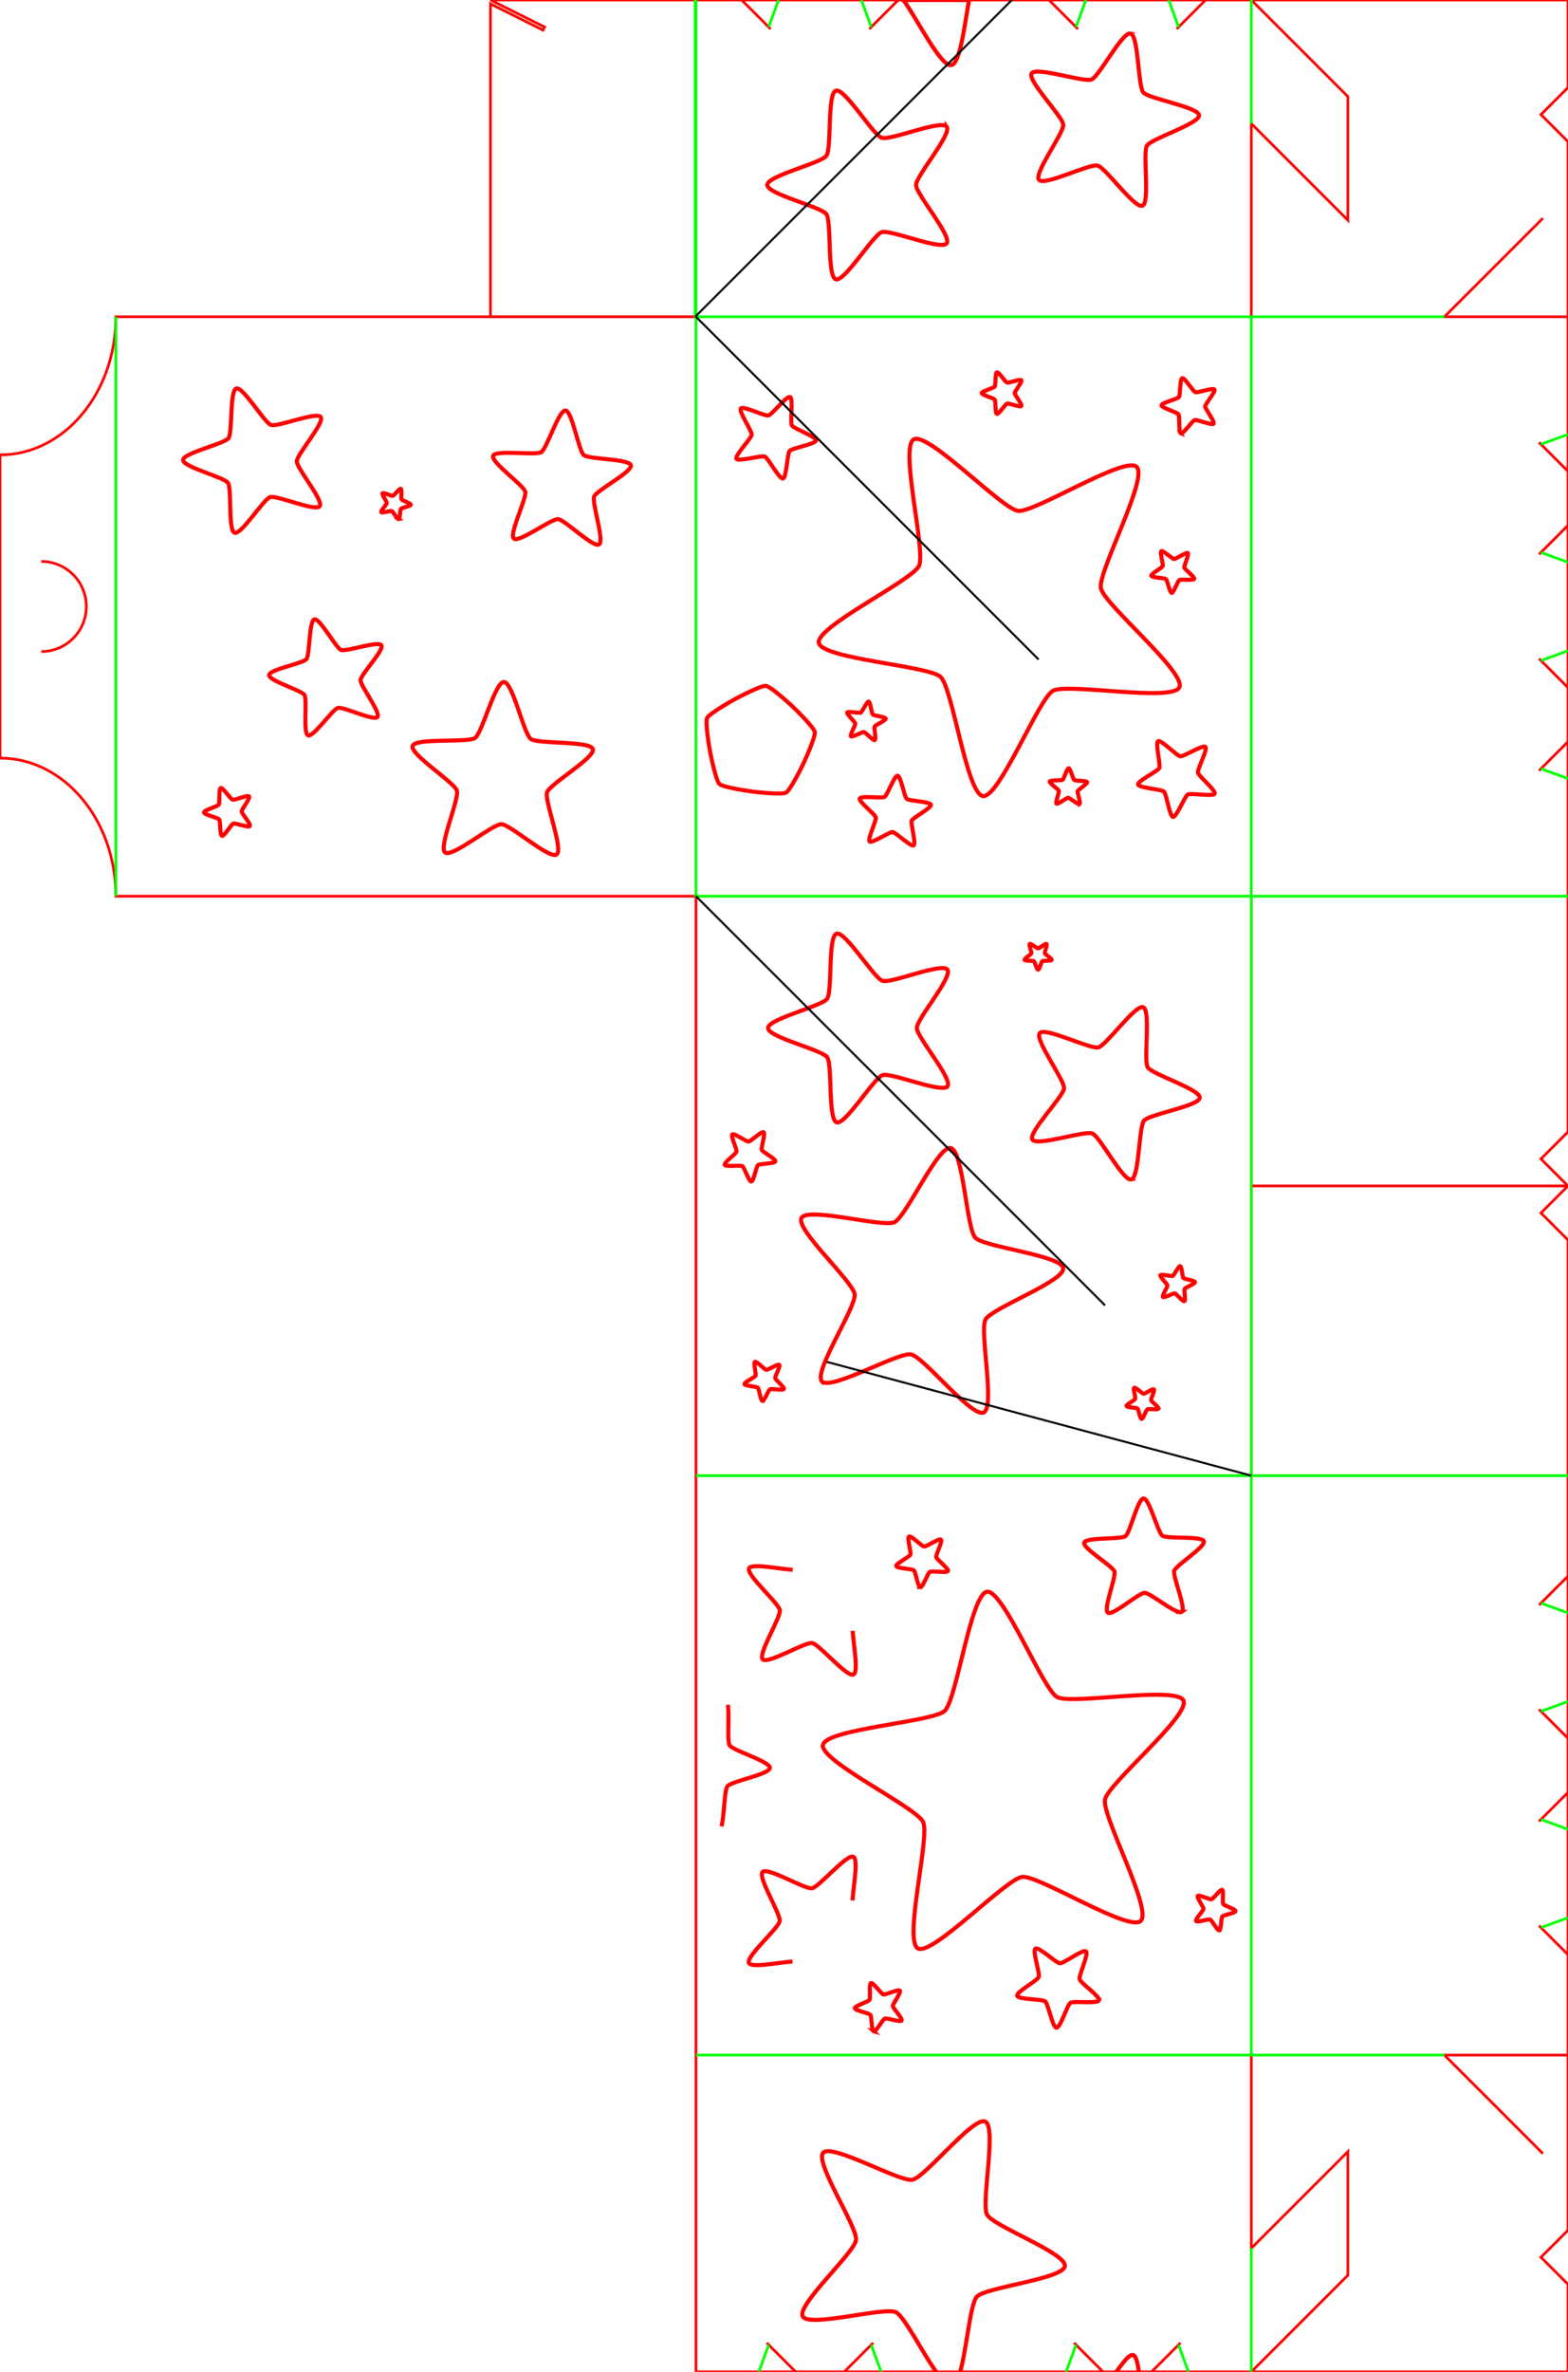 <?xml version="1.0" encoding="UTF-8" standalone="no"?>
<svg
   xmlns:dc="http://purl.org/dc/elements/1.1/"
   xmlns:cc="http://creativecommons.org/ns#"
   xmlns:rdf="http://www.w3.org/1999/02/22-rdf-syntax-ns#"
   xmlns:svg="http://www.w3.org/2000/svg"
   xmlns="http://www.w3.org/2000/svg"
   xmlns:sodipodi="http://sodipodi.sourceforge.net/DTD/sodipodi-0.dtd"
   xmlns:inkscape="http://www.inkscape.org/namespaces/inkscape"
   version="1.1"
   width="203mm"
   height="307mm"
   viewBox="0 0 203 307"
   id="svg18857"
   inkscape:version="0.92.1 r15371"
   sodipodi:docname="cube-with-stars.svg">
  <sodipodi:namedview
     pagecolor="#ffffff"
     bordercolor="#666666"
     borderopacity="1"
     objecttolerance="10"
     gridtolerance="10"
     guidetolerance="10"
     inkscape:pageopacity="0"
     inkscape:pageshadow="2"
     inkscape:window-width="1920"
     inkscape:window-height="1080"
     id="namedview18876"
     showgrid="false"
     inkscape:zoom="1.5788816"
     inkscape:cx="271.19933"
     inkscape:cy="916.51992"
     inkscape:window-x="4"
     inkscape:window-y="55"
     inkscape:window-maximized="0"
     inkscape:current-layer="svg18857"
     units="mm"
     inkscape:snap-center="true" />
  <defs
     id="defs66317" />
  <path
     style="fill:none;fill-rule:evenodd;stroke:#ff0000;stroke-width:0.35;stroke-miterlimit:4;stroke-dasharray:none"
     d="M 161.999,116 V 153.5 H 202.999 l -3.5,3.5 3.5,3.5 v 30.5 74.999 h -16 l 12.75,12.75"
     id="path4634" />
  <path
     style="fill:none;fill-rule:evenodd;stroke:#ff0000;stroke-width:0.35;stroke-miterlimit:4;stroke-dasharray:none"
     d="M 199.749,28.251 186.999,41.001 H 202.999 V 116 146.5 l -3.5,3.5 3.5,3.5"
     id="path4632" />
  <path
     style="fill:none;fill-rule:evenodd;stroke:#ff0000;stroke-width:0.35;stroke-miterlimit:4;stroke-dasharray:none"
     d="M 161.999,41.001 V 16.001 l 12.5,12.5 V 12.501 L 161.999,0.001 h -16.5 -17.633 -3.633 -17.633 -16.5 -26.6 l 7,3.5 -0.2,0.4 -6.8,-3.4 V 41.001 h 26.5 0.1"
     id="path4630"
     inkscape:connector-curvature="0" />
  <path
     style="fill:none;fill-rule:evenodd;stroke:#ff0000;stroke-width:0.35;stroke-miterlimit:4;stroke-dasharray:none"
     d="m 139.054,303.249 0.25,0.25 3.5,3.5"
     id="path4628"
     inkscape:connector-curvature="0"
     sodipodi:nodetypes="ccc" />
  <path
     style="fill:none;fill-rule:evenodd;stroke:#ff0000;stroke-width:0.35;stroke-miterlimit:4;stroke-dasharray:none"
     d="m 139.554,3.751 -0.25,-0.25 -3.5,-3.5"
     id="path4626"
     inkscape:connector-curvature="0"
     sodipodi:nodetypes="ccc" />
  <path
     style="fill:none;fill-rule:evenodd;stroke:#ff0000;stroke-width:0.35;stroke-miterlimit:4;stroke-dasharray:none"
     d="m 113.046,303.249 -0.25,0.25 -3.5,3.5"
     id="path4624"
     inkscape:connector-curvature="0"
     sodipodi:nodetypes="ccc" />
  <path
     style="fill:none;fill-rule:evenodd;stroke:#ff0000;stroke-width:0.35;stroke-miterlimit:4;stroke-dasharray:none"
     d="m 161.999,307 v -10e-4 H 90.1 V 265.999 191 153.5 116 H 15.001 c 0,-9.873 -6.716,-17.876 -15,-17.876 V 58.877 C 8.285,58.877 15.001,50.874 15.001,41.001 h 74.999"
     id="path4620"
     inkscape:connector-curvature="0" />
  <path
     style="fill:none;fill-rule:evenodd;stroke:#ff0000;stroke-width:0.35;stroke-miterlimit:4;stroke-dasharray:none"
     d="m 202.999,225 -3.5,-3.5 -0.25,-0.25"
     id="path4618" />
  <path
     style="fill:none;fill-rule:evenodd;stroke:#ff0000;stroke-width:0.35;stroke-miterlimit:4;stroke-dasharray:none"
     d="m 199.249,207.75 0.25,-0.25 3.5,-3.5"
     id="path4616" />
  <path
     style="fill:none;fill-rule:evenodd;stroke:#ff0000;stroke-width:0.35;stroke-miterlimit:4;stroke-dasharray:none"
     d="m 199.249,71.751 0.25,-0.25 3.5,-3.5"
     id="path4614" />
  <path
     style="fill:none;fill-rule:evenodd;stroke:#ff0000;stroke-width:0.35;stroke-miterlimit:4;stroke-dasharray:none"
     d="m 152.833,303.249 -0.25,0.25 -3.5,3.5"
     id="path4612"
     inkscape:connector-curvature="0"
     sodipodi:nodetypes="ccc" />
  <path
     style="fill:none;fill-rule:evenodd;stroke:#ff0000;stroke-width:0.35;stroke-miterlimit:4;stroke-dasharray:none"
     d="m 199.249,99.75 0.25,-0.25 3.5,-3.5"
     id="path4610" />
  <path
     style="fill:none;fill-rule:evenodd;stroke:#ff0000;stroke-width:0.35;stroke-miterlimit:4;stroke-dasharray:none"
     d="m 199.249,249.249 0.25,0.25 3.5,3.5"
     id="path4608" />
  <path
     style="fill:none;fill-rule:evenodd;stroke:#ff0000;stroke-width:0.35;stroke-miterlimit:4;stroke-dasharray:none"
     d="m 99.767,3.751 -0.25,-0.25 -3.5,-3.5"
     id="path4606"
     inkscape:connector-curvature="0"
     sodipodi:nodetypes="ccc" />
  <path
     style="fill:none;fill-rule:evenodd;stroke:#ff0000;stroke-width:0.35;stroke-miterlimit:4;stroke-dasharray:none"
     d="m 199.249,57.251 0.25,0.25 3.5,3.5"
     id="path4604" />
  <path
     style="fill:none;fill-rule:evenodd;stroke:#ff0000;stroke-width:0.35;stroke-miterlimit:4;stroke-dasharray:none"
     d="m 103.017,306.999 -3.5,-3.5 -0.25,-0.25"
     id="path4600"
     inkscape:connector-curvature="0"
     sodipodi:nodetypes="ccc" />
  <path
     style="fill:none;fill-rule:evenodd;stroke:#ff0000;stroke-width:0.35;stroke-miterlimit:4;stroke-dasharray:none"
     d="M 202.999,41.001 V 29.668 18.334 l -3.5,-3.5 3.5,-3.5 V 0.001 h -41"
     id="path4598" />
  <path
     style="fill:none;fill-rule:evenodd;stroke:#ff0000;stroke-width:0.35;stroke-miterlimit:4;stroke-dasharray:none"
     d="m 161.999,265.999 v 25 l 12.5,-12.5 v 16 L 161.999,306.999 H 202.999 v -11.333 l -3.5,-3.5 3.5,-3.5 V 277.332 265.999"
     id="path4596" />
  <path
     style="fill:none;fill-rule:evenodd;stroke:#ff0000;stroke-width:0.35;stroke-miterlimit:4;stroke-dasharray:none"
     d="m 116.296,0.001 -3.5,3.5 -0.25,0.25"
     id="path4594"
     inkscape:connector-curvature="0"
     sodipodi:nodetypes="ccc" />
  <path
     style="fill:none;fill-rule:evenodd;stroke:#ff0000;stroke-width:0.35;stroke-miterlimit:4;stroke-dasharray:none"
     d="M 161.999,191 V 153.5"
     id="path4592" />
  <path
     style="fill:none;fill-rule:evenodd;stroke:#ff0000;stroke-width:0.35;stroke-miterlimit:4;stroke-dasharray:none"
     d="m 199.249,235.749 0.25,-0.25 3.5,-3.5"
     id="path4588" />
  <path
     style="fill:none;fill-rule:evenodd;stroke:#ff0000;stroke-width:0.35;stroke-miterlimit:4;stroke-dasharray:none"
     d="m 202.999,89 -3.5,-3.5 -0.25,-0.25"
     id="path4586" />
  <path
     style="fill:none;fill-rule:evenodd;stroke:#ff0000;stroke-width:0.35;stroke-miterlimit:4;stroke-dasharray:none"
     d="m 5.343,72.667 c 3.221,0.001 5.832,2.613 5.832,5.834 0,3.221 -2.611,5.833 -5.832,5.834"
     id="path4584" />
  <path
     style="fill:none;fill-rule:evenodd;stroke:#ff0000;stroke-width:0.35;stroke-miterlimit:4;stroke-dasharray:none"
     d="m 156.083,0.001 -3.5,3.5 -0.25,0.25"
     id="Edge135_nwe0000"
     inkscape:connector-curvature="0"
     sodipodi:nodetypes="ccc" />
  <!-- Working space 0 0 203 307 -->
  <path
     d="m 202.999,84.227 -3.5,1.274 M 90.1,265.999 h 71.899 v -74.999 H 202.999 M 140.578,0.001 l -1.274,3.5 M 15.001,41.001 v 74.999 m 97.795,187.499 1.274,3.5 m 47.929,-41 h 25 m -88.756,41 1.274,-3.5 m 53.065,0 1.274,3.5 m 49.143,-206.225 -3.5,-1.274 m 3.5,-43.273 -3.5,1.274 M 111.522,0.001 l 1.274,3.5 m 49.203,37.5 H 90.1 M 99.517,3.501 l 1.274,-3.5 m 61.208,0 V 16.001 M 138.03,306.999 l 1.274,-3.5 m 22.695,3.5 V 290.999 M 202.999,72.774 l -3.5,-1.274 m 0,135.999 3.5,1.274 m -3.5,40.726 3.5,-1.274 M 152.583,3.501 l -1.274,-3.5 m -61.308,0 v 41 m 112.999,195.773 -3.5,-1.274 M 90.1,0.001 v 41 74.999 h 71.899 V 153.5 191 H 90.1 m 96.899,-149.999 h -25 v 74.999 H 202.999 m -3.5,105.499 3.5,-1.274"
     style="fill:none;fill-rule:evenodd;stroke:#00ff00;stroke-width:0.35;stroke-miterlimit:4;stroke-dasharray:none"
     id="Edge035_nwe0000"
     inkscape:connector-curvature="0"
     sodipodi:nodetypes="ccccccccccccccccccccccccccccccccccccccccccccccccccccccccccc" />
  <path
     sodipodi:type="star"
     style="color:#000000;clip-rule:nonzero;display:inline;overflow:visible;visibility:visible;opacity:1;isolation:auto;mix-blend-mode:normal;color-interpolation:sRGB;color-interpolation-filters:linearRGB;solid-color:#000000;solid-opacity:1;fill:none;fill-opacity:0.143;fill-rule:evenodd;stroke:#ff0000;stroke-width:0.529;stroke-linecap:square;stroke-linejoin:miter;stroke-miterlimit:4;stroke-dasharray:none;stroke-dashoffset:0;stroke-opacity:1;color-rendering:auto;image-rendering:auto;shape-rendering:auto;text-rendering:auto;enable-background:accumulate"
     id="path4522"
     sodipodi:sides="5"
     sodipodi:cx="130.28318"
     sodipodi:cy="78.500504"
     sodipodi:r1="24.723042"
     sodipodi:r2="12.465976"
     sodipodi:arg1="2.9499263"
     sodipodi:arg2="3.5782448"
     inkscape:flatsided="false"
     inkscape:rounded="0.13"
     inkscape:randomized="0"
     d="m 106.013,83.21 c -0.405,-2.089 12.074,-8.053 12.974,-9.982 0.9,-1.928 -2.544,-15.324 -0.683,-16.355 1.862,-1.031 11.39,8.995 13.502,9.255 2.112,0.26 13.788,-7.155 15.344,-5.703 1.556,1.452 -5.035,13.612 -4.629,15.701 0.405,2.089 11.066,10.902 10.166,12.83 -0.9,1.928 -14.502,-0.582 -16.363,0.449 -1.862,1.031 -6.949,13.893 -9.061,13.633 -2.112,-0.26 -3.928,-13.972 -5.484,-15.423 -1.556,-1.452 -15.36,-2.316 -15.766,-4.405 z"
     inkscape:transform-center-x="0.91136276"
     inkscape:transform-center-y="1.4201076" />
  <path
     sodipodi:type="star"
     style="color:#000000;clip-rule:nonzero;display:inline;overflow:visible;visibility:visible;opacity:1;isolation:auto;mix-blend-mode:normal;color-interpolation:sRGB;color-interpolation-filters:linearRGB;solid-color:#000000;solid-opacity:1;fill:none;fill-opacity:0.143;fill-rule:evenodd;stroke:#ff0000;stroke-width:0.529;stroke-linecap:square;stroke-linejoin:miter;stroke-miterlimit:4;stroke-dasharray:none;stroke-dashoffset:0;stroke-opacity:1;color-rendering:auto;image-rendering:auto;shape-rendering:auto;text-rendering:auto;enable-background:accumulate"
     id="path4524"
     sodipodi:sides="5"
     sodipodi:cx="100.11105"
     sodipodi:cy="56.51384"
     sodipodi:r1="5.5651999"
     sodipodi:r2="2.8061128"
     sodipodi:arg1="1.3439975"
     sodipodi:arg2="1.972316"
     inkscape:flatsided="false"
     inkscape:rounded="0.13"
     inkscape:randomized="0"
     d="m 101.362,61.937 c -0.467,0.108 -1.907,-2.653 -2.348,-2.84 -0.441,-0.187 -3.427,0.694 -3.674,0.283 -0.247,-0.411 1.933,-2.633 1.975,-3.111 0.042,-0.477 -1.719,-3.045 -1.404,-3.407 0.314,-0.361 3.102,1.025 3.569,0.917 0.467,-0.108 2.365,-2.576 2.806,-2.388 0.441,0.187 -0.016,3.267 0.23,3.678 0.247,0.411 3.18,1.453 3.139,1.931 -0.042,0.477 -3.112,0.994 -3.426,1.356 -0.314,0.361 -0.399,3.474 -0.866,3.582 z"
     inkscape:transform-center-x="-0.37719618"
     inkscape:transform-center-y="0.14651663" />
  <path
     sodipodi:type="star"
     style="color:#000000;clip-rule:nonzero;display:inline;overflow:visible;visibility:visible;opacity:1;isolation:auto;mix-blend-mode:normal;color-interpolation:sRGB;color-interpolation-filters:linearRGB;solid-color:#000000;solid-opacity:1;fill:none;fill-opacity:0.143;fill-rule:evenodd;stroke:#ff0000;stroke-width:0.529;stroke-linecap:square;stroke-linejoin:miter;stroke-miterlimit:4;stroke-dasharray:none;stroke-dashoffset:0;stroke-opacity:1;color-rendering:auto;image-rendering:auto;shape-rendering:auto;text-rendering:auto;enable-background:accumulate"
     id="path4526"
     sodipodi:sides="5"
     sodipodi:cx="112.04573"
     sodipodi:cy="93.429787"
     sodipodi:r1="2.6545949"
     sodipodi:r2="1.3385133"
     sodipodi:arg1="2.3561945"
     sodipodi:arg2="2.984513"
     inkscape:flatsided="false"
     inkscape:rounded="0.13"
     inkscape:randomized="0"
     d="m 110.169,95.307 c -0.162,-0.162 0.591,-1.442 0.555,-1.668 -0.036,-0.226 -1.147,-1.211 -1.043,-1.415 0.104,-0.204 1.554,0.116 1.758,0.013 0.204,-0.104 0.797,-1.465 1.023,-1.429 0.226,0.036 0.37,1.514 0.531,1.675 0.162,0.162 1.64,0.306 1.675,0.531 0.036,0.226 -1.326,0.819 -1.429,1.023 -0.104,0.204 0.216,1.654 0.013,1.758 -0.204,0.104 -1.189,-1.007 -1.415,-1.043 -0.226,-0.036 -1.506,0.717 -1.668,0.555 z"
     inkscape:transform-center-x="-0.1252564"
     inkscape:transform-center-y="-0.12525388" />
  <path
     sodipodi:type="star"
     style="color:#000000;clip-rule:nonzero;display:inline;overflow:visible;visibility:visible;opacity:1;isolation:auto;mix-blend-mode:normal;color-interpolation:sRGB;color-interpolation-filters:linearRGB;solid-color:#000000;solid-opacity:1;fill:none;fill-opacity:0.143;fill-rule:evenodd;stroke:#ff0000;stroke-width:0.529;stroke-linecap:square;stroke-linejoin:miter;stroke-miterlimit:4;stroke-dasharray:none;stroke-dashoffset:0;stroke-opacity:1;color-rendering:auto;image-rendering:auto;shape-rendering:auto;text-rendering:auto;enable-background:accumulate"
     id="path4528"
     sodipodi:sides="5"
     sodipodi:cx="115.77748"
     sodipodi:cy="105.25246"
     sodipodi:r1="4.8645225"
     sodipodi:r2="2.4528139"
     sodipodi:arg1="1.0303768"
     sodipodi:arg2="1.6586954"
     inkscape:flatsided="false"
     inkscape:rounded="0.13"
     inkscape:randomized="0"
     d="m 118.28,109.424 c -0.359,0.215 -2.301,-1.691 -2.718,-1.728 -0.417,-0.037 -2.663,1.501 -2.978,1.226 -0.316,-0.275 0.897,-2.711 0.803,-3.119 -0.094,-0.408 -2.25,-2.068 -2.086,-2.454 0.164,-0.385 2.856,0.016 3.215,-0.2 0.359,-0.215 1.272,-2.779 1.689,-2.742 0.417,0.037 0.867,2.721 1.183,2.996 0.316,0.275 3.036,0.351 3.13,0.759 0.094,0.408 -2.319,1.666 -2.483,2.051 -0.164,0.385 0.605,2.996 0.246,3.211 z"
     inkscape:transform-center-x="-0.12885761"
     inkscape:transform-center-y="-0.32893604" />
  <path
     sodipodi:type="star"
     style="color:#000000;clip-rule:nonzero;display:inline;overflow:visible;visibility:visible;opacity:1;isolation:auto;mix-blend-mode:normal;color-interpolation:sRGB;color-interpolation-filters:linearRGB;solid-color:#000000;solid-opacity:1;fill:none;fill-opacity:0.143;fill-rule:evenodd;stroke:#ff0000;stroke-width:0.529;stroke-linecap:square;stroke-linejoin:miter;stroke-miterlimit:4;stroke-dasharray:none;stroke-dashoffset:0;stroke-opacity:1;color-rendering:auto;image-rendering:auto;shape-rendering:auto;text-rendering:auto;enable-background:accumulate"
     id="path4530"
     sodipodi:sides="5"
     sodipodi:cx="154.1293"
     sodipodi:cy="52.551113"
     sodipodi:r1="3.7599533"
     sodipodi:r2="1.8958623"
     sodipodi:arg1="1.9100889"
     sodipodi:arg2="2.5384075"
     inkscape:flatsided="false"
     inkscape:rounded="0.13"
     inkscape:randomized="0"
     d="M 152.878,56.097 C 152.573,55.989 152.752,53.893 152.568,53.627 c -0.184,-0.267 -2.206,-0.846 -2.197,-1.17 0.008,-0.324 2.057,-0.801 2.253,-1.058 0.197,-0.257 0.123,-2.359 0.434,-2.451 0.31,-0.092 1.397,1.709 1.703,1.816 0.305,0.108 2.282,-0.612 2.465,-0.345 0.184,0.267 -1.193,1.857 -1.201,2.181 -0.008,0.324 1.287,1.981 1.09,2.238 -0.197,0.257 -2.135,-0.561 -2.445,-0.469 -0.31,0.092 -1.487,1.836 -1.792,1.728 z"
     inkscape:transform-center-x="0.32274357"
     inkscape:transform-center-y="-0.028516111" />
  <path
     sodipodi:type="star"
     style="color:#000000;clip-rule:nonzero;display:inline;overflow:visible;visibility:visible;opacity:1;isolation:auto;mix-blend-mode:normal;color-interpolation:sRGB;color-interpolation-filters:linearRGB;solid-color:#000000;solid-opacity:1;fill:none;fill-opacity:0.143;fill-rule:evenodd;stroke:#ff0000;stroke-width:0.529;stroke-linecap:square;stroke-linejoin:miter;stroke-miterlimit:4;stroke-dasharray:none;stroke-dashoffset:0;stroke-opacity:1;color-rendering:auto;image-rendering:auto;shape-rendering:auto;text-rendering:auto;enable-background:accumulate"
     id="path4532"
     sodipodi:sides="5"
     sodipodi:cx="151.8971"
     sodipodi:cy="73.824707"
     sodipodi:r1="2.9273448"
     sodipodi:r2="1.4760404"
     sodipodi:arg1="1.6421038"
     sodipodi:arg2="2.2704223"
     inkscape:flatsided="false"
     inkscape:rounded="0.13"
     inkscape:randomized="0"
     d="m 151.689,76.745 c -0.251,-0.018 -0.549,-1.628 -0.742,-1.791 -0.193,-0.162 -1.83,-0.181 -1.891,-0.425 -0.061,-0.245 1.379,-1.025 1.474,-1.259 0.095,-0.233 -0.394,-1.797 -0.18,-1.93 0.214,-0.133 1.401,0.995 1.653,1.013 0.251,0.018 1.587,-0.93 1.78,-0.767 0.193,0.162 -0.513,1.64 -0.452,1.885 0.061,0.245 1.375,1.222 1.28,1.456 -0.095,0.233 -1.718,0.019 -1.932,0.152 -0.214,0.133 -0.738,1.685 -0.989,1.667 z"
     inkscape:transform-center-x="0.062935554"
     inkscape:transform-center-y="0.21214311" />
  <path
     sodipodi:type="star"
     style="color:#000000;clip-rule:nonzero;display:inline;overflow:visible;visibility:visible;opacity:1;isolation:auto;mix-blend-mode:normal;color-interpolation:sRGB;color-interpolation-filters:linearRGB;solid-color:#000000;solid-opacity:1;fill:none;fill-opacity:0.143;fill-rule:evenodd;stroke:#ff0000;stroke-width:0.529;stroke-linecap:square;stroke-linejoin:miter;stroke-miterlimit:4;stroke-dasharray:none;stroke-dashoffset:0;stroke-opacity:1;color-rendering:auto;image-rendering:auto;shape-rendering:auto;text-rendering:auto;enable-background:accumulate"
     id="path4536"
     sodipodi:sides="5"
     sodipodi:cx="152.49178"
     sodipodi:cy="100.52099"
     sodipodi:r1="5.2515244"
     sodipodi:r2="2.6479499"
     sodipodi:arg1="1.6902253"
     sodipodi:arg2="2.3185438"
     inkscape:flatsided="false"
     inkscape:rounded="0.13"
     inkscape:randomized="0"
     d="m 151.866,105.735 c -0.449,-0.054 -0.843,-2.965 -1.175,-3.273 -0.331,-0.307 -3.264,-0.482 -3.352,-0.925 -0.087,-0.443 2.559,-1.718 2.749,-2.129 0.19,-0.41 -0.55,-3.253 -0.156,-3.474 0.395,-0.22 2.425,1.903 2.874,1.957 0.449,0.054 2.924,-1.529 3.255,-1.221 0.331,0.307 -1.061,2.895 -0.973,3.338 0.087,0.443 2.358,2.309 2.168,2.719 -0.19,0.41 -3.081,-0.114 -3.475,0.106 -0.395,0.22 -1.467,2.956 -1.916,2.902 z"
     inkscape:transform-center-x="0.18876927"
     inkscape:transform-center-y="0.30640449" />
  <path
     sodipodi:type="star"
     style="color:#000000;clip-rule:nonzero;display:inline;overflow:visible;visibility:visible;opacity:1;isolation:auto;mix-blend-mode:normal;color-interpolation:sRGB;color-interpolation-filters:linearRGB;solid-color:#000000;solid-opacity:1;fill:none;fill-opacity:0.143;fill-rule:evenodd;stroke:#ff0000;stroke-width:0.529;stroke-linecap:square;stroke-linejoin:miter;stroke-miterlimit:4;stroke-dasharray:none;stroke-dashoffset:0;stroke-opacity:1;color-rendering:auto;image-rendering:auto;shape-rendering:auto;text-rendering:auto;enable-background:accumulate"
     id="path4538"
     sodipodi:sides="5"
     sodipodi:cx="138.30938"
     sodipodi:cy="101.98093"
     sodipodi:r1="2.5458562"
     sodipodi:r2="1.2836844"
     sodipodi:arg1="0.96007036"
     sodipodi:arg2="1.5883889"
     inkscape:flatsided="false"
     inkscape:rounded="0.13"
     inkscape:randomized="0"
     d="m 139.769,104.067 c -0.18,0.126 -1.263,-0.798 -1.483,-0.802 -0.219,-0.004 -1.335,0.881 -1.51,0.75 -0.175,-0.132 0.369,-1.448 0.305,-1.658 -0.064,-0.21 -1.251,-0.997 -1.179,-1.204 0.071,-0.207 1.491,-0.097 1.671,-0.222 0.18,-0.126 0.562,-1.498 0.781,-1.494 0.219,0.004 0.553,1.388 0.728,1.52 0.175,0.132 1.598,0.071 1.662,0.281 0.064,0.21 -1.15,0.955 -1.221,1.162 -0.071,0.207 0.426,1.542 0.246,1.668 z"
     inkscape:transform-center-x="-0.01351797"
     inkscape:transform-center-y="-0.22403743" />
  <path
     sodipodi:type="star"
     style="color:#000000;clip-rule:nonzero;display:inline;overflow:visible;visibility:visible;opacity:1;isolation:auto;mix-blend-mode:normal;color-interpolation:sRGB;color-interpolation-filters:linearRGB;solid-color:#000000;solid-opacity:1;fill:none;fill-opacity:0.143;fill-rule:evenodd;stroke:#ff0000;stroke-width:0.529;stroke-linecap:square;stroke-linejoin:miter;stroke-miterlimit:4;stroke-dasharray:none;stroke-dashoffset:0;stroke-opacity:1;color-rendering:auto;image-rendering:auto;shape-rendering:auto;text-rendering:auto;enable-background:accumulate"
     id="path4540"
     sodipodi:sides="5"
     sodipodi:cx="129.93579"
     sodipodi:cy="50.882591"
     sodipodi:r1="2.8367863"
     sodipodi:r2="1.4303786"
     sodipodi:arg1="0.62879629"
     sodipodi:arg2="1.2571148"
     inkscape:flatsided="false"
     inkscape:rounded="0.13"
     inkscape:randomized="0"
     d="m 132.23,52.551 c -0.144,0.197 -1.621,-0.383 -1.853,-0.308 -0.232,0.075 -1.087,1.413 -1.319,1.337 -0.232,-0.076 -0.136,-1.66 -0.28,-1.857 -0.143,-0.198 -1.679,-0.597 -1.679,-0.842 1.1e-4,-0.244 1.536,-0.642 1.68,-0.84 0.144,-0.197 0.049,-1.782 0.281,-1.857 0.232,-0.075 1.086,1.263 1.318,1.338 0.232,0.076 1.71,-0.504 1.853,-0.306 0.143,0.198 -0.865,1.423 -0.865,1.667 -1.2e-4,0.244 1.007,1.47 0.864,1.668 z"
     inkscape:transform-center-x="0.26350713"
     inkscape:transform-center-y="-0.00040839477" />
  <path
     style="fill:none;fill-rule:evenodd;stroke:#000000;stroke-width:0.265px;stroke-linecap:butt;stroke-linejoin:miter;stroke-opacity:1"
     d="M 90.101,41.001 134.46,85.36"
     id="path4557"
     inkscape:connector-curvature="0" />
  <path
     inkscape:transform-center-y="-1.420108"
     inkscape:transform-center-x="0.91136276"
     d="m 106.542,-225.852 c -0.405,-2.089 12.074,-8.053 12.974,-9.982 0.9,-1.928 -2.544,-15.324 -0.683,-16.355 1.862,-1.031 11.39,8.995 13.502,9.255 2.112,0.26 13.788,-7.155 15.344,-5.703 1.556,1.452 -5.035,13.612 -4.629,15.701 0.405,2.089 11.066,10.902 10.166,12.83 -0.9,1.928 -14.502,-0.582 -16.363,0.449 -1.862,1.031 -6.949,13.893 -9.061,13.633 -2.112,-0.26 -3.928,-13.972 -5.484,-15.423 -1.556,-1.452 -15.36,-2.316 -15.766,-4.405 z"
     inkscape:randomized="0"
     inkscape:rounded="0.13"
     inkscape:flatsided="false"
     sodipodi:arg2="3.5782448"
     sodipodi:arg1="2.9499263"
     sodipodi:r2="12.465976"
     sodipodi:r1="24.723042"
     sodipodi:cy="-230.56187"
     sodipodi:cx="130.81234"
     sodipodi:sides="5"
     id="path4508"
     style="color:#000000;clip-rule:nonzero;display:inline;overflow:visible;visibility:visible;opacity:1;isolation:auto;mix-blend-mode:normal;color-interpolation:sRGB;color-interpolation-filters:linearRGB;solid-color:#000000;solid-opacity:1;fill:none;fill-opacity:0.143;fill-rule:evenodd;stroke:#ff0000;stroke-width:0.529;stroke-linecap:square;stroke-linejoin:miter;stroke-miterlimit:4;stroke-dasharray:none;stroke-dashoffset:0;stroke-opacity:1;color-rendering:auto;image-rendering:auto;shape-rendering:auto;text-rendering:auto;enable-background:accumulate"
     sodipodi:type="star"
     transform="scale(1,-1)" />
  <path
     sodipodi:type="star"
     style="color:#000000;clip-rule:nonzero;display:inline;overflow:visible;visibility:visible;opacity:1;isolation:auto;mix-blend-mode:normal;color-interpolation:sRGB;color-interpolation-filters:linearRGB;solid-color:#000000;solid-opacity:1;fill:none;fill-opacity:0.143;fill-rule:evenodd;stroke:#ff0000;stroke-width:0.529;stroke-linecap:square;stroke-linejoin:miter;stroke-miterlimit:4;stroke-dasharray:none;stroke-dashoffset:0;stroke-opacity:1;color-rendering:auto;image-rendering:auto;shape-rendering:auto;text-rendering:auto;enable-background:accumulate"
     id="path4525"
     sodipodi:sides="5"
     sodipodi:cx="98.220009"
     sodipodi:cy="96.107201"
     sodipodi:r1="7.391551"
     sodipodi:r2="6.4012709"
     sodipodi:arg1="1.0714496"
     sodipodi:arg2="1.6997681"
     inkscape:flatsided="false"
     inkscape:rounded="0.14"
     inkscape:randomized="0"
     d="m 101.759,102.596 c -0.536,0.293 -3.757,-0.062 -4.363,-0.141 -0.606,-0.079 -3.81,-0.557 -4.254,-0.977 -0.444,-0.42 -1.102,-3.592 -1.214,-4.193 -0.113,-0.601 -0.648,-3.796 -0.386,-4.348 0.262,-0.552 3.076,-2.158 3.612,-2.45 0.536,-0.293 3.41,-1.789 4.016,-1.711 0.606,0.079 3.003,2.259 3.447,2.678 0.444,0.42 2.755,2.69 2.868,3.291 0.113,0.601 -1.22,3.554 -1.482,4.106 -0.262,0.552 -1.707,3.452 -2.244,3.744 z"
     inkscape:transform-center-x="-1.2204838e-06"
     inkscape:transform-center-y="1.1942299e-06" />
  <path
     style="color:#000000;clip-rule:nonzero;display:inline;overflow:visible;visibility:visible;opacity:1;isolation:auto;mix-blend-mode:normal;color-interpolation:sRGB;color-interpolation-filters:linearRGB;solid-color:#000000;solid-opacity:1;fill:none;fill-opacity:0.143;fill-rule:evenodd;stroke:#ff0000;stroke-width:0.529;stroke-linecap:square;stroke-linejoin:miter;stroke-miterlimit:4;stroke-dasharray:none;stroke-dashoffset:0;stroke-opacity:1;color-rendering:auto;image-rendering:auto;shape-rendering:auto;text-rendering:auto;enable-background:accumulate"
     inkscape:transform-center-x="-0.50153217"
     inkscape:transform-center-y="-0.45184329"
     d="m 110.412,211.351 c 0.048,0.637 0.145,1.413 0.229,2.176 0.167,1.526 0.284,3 -0.138,3.211 -0.843,0.421 -4.433,-3.916 -5.362,-4.071 -0.93,-0.155 -5.733,2.781 -6.394,2.109 h 1e-5 c -0.661,-0.672 2.355,-5.426 2.215,-6.358 -0.14,-0.932 -4.417,-4.593 -3.982,-5.429 0.217,-0.418 1.689,-0.277 3.212,-0.085 0.762,0.096 1.536,0.206 2.172,0.264"
     id="path4642"
     inkscape:connector-curvature="0"
     sodipodi:nodetypes="cscccccssc" />
  <path
     sodipodi:nodetypes="cscccccssc"
     inkscape:connector-curvature="0"
     id="path4647"
     d="m 110.392,245.722 c 0.048,-0.637 0.145,-1.413 0.229,-2.176 0.167,-1.526 0.284,-3 -0.138,-3.211 -0.843,-0.421 -4.433,3.916 -5.362,4.071 -0.93,0.155 -5.733,-2.781 -6.394,-2.109 h 1e-5 c -0.661,0.672 2.355,5.426 2.215,6.358 -0.14,0.932 -4.417,4.593 -3.982,5.429 0.217,0.418 1.689,0.277 3.212,0.085 0.762,-0.096 1.536,-0.206 2.172,-0.264"
     inkscape:transform-center-y="0.45184262"
     inkscape:transform-center-x="-0.50153217"
     style="color:#000000;clip-rule:nonzero;display:inline;overflow:visible;visibility:visible;opacity:1;isolation:auto;mix-blend-mode:normal;color-interpolation:sRGB;color-interpolation-filters:linearRGB;solid-color:#000000;solid-opacity:1;fill:none;fill-opacity:0.143;fill-rule:evenodd;stroke:#ff0000;stroke-width:0.529;stroke-linecap:square;stroke-linejoin:miter;stroke-miterlimit:4;stroke-dasharray:none;stroke-dashoffset:0;stroke-opacity:1;color-rendering:auto;image-rendering:auto;shape-rendering:auto;text-rendering:auto;enable-background:accumulate" />
  <path
     style="color:#000000;clip-rule:nonzero;display:inline;overflow:visible;visibility:visible;opacity:1;isolation:auto;mix-blend-mode:normal;color-interpolation:sRGB;color-interpolation-filters:linearRGB;solid-color:#000000;solid-opacity:1;fill:none;fill-opacity:0.143;fill-rule:evenodd;stroke:#ff0000;stroke-width:0.529;stroke-linecap:square;stroke-linejoin:miter;stroke-miterlimit:4;stroke-dasharray:none;stroke-dashoffset:0;stroke-opacity:1;color-rendering:auto;image-rendering:auto;shape-rendering:auto;text-rendering:auto;enable-background:accumulate"
     inkscape:transform-center-x="-0.69893677"
     inkscape:transform-center-y="0.14157375"
     d="m 94.264,220.918 c 0.052,0.517 0.054,1.185 0.045,1.866 -0.017,1.362 -0.075,2.774 0.152,3.125 0.455,0.701 5.255,2.085 5.211,2.92 -0.044,0.835 -4.961,1.71 -5.487,2.36 -0.263,0.325 -0.353,1.735 -0.478,3.092 -0.063,0.678 -0.134,1.343 -0.24,1.851"
     id="path4657"
     inkscape:connector-curvature="0"
     sodipodi:nodetypes="csccssc" />
  <path
     sodipodi:type="star"
     style="color:#000000;clip-rule:nonzero;display:inline;overflow:visible;visibility:visible;opacity:1;isolation:auto;mix-blend-mode:normal;color-interpolation:sRGB;color-interpolation-filters:linearRGB;solid-color:#000000;solid-opacity:1;fill:none;fill-opacity:0.143;fill-rule:evenodd;stroke:#ff0000;stroke-width:0.529;stroke-linecap:square;stroke-linejoin:miter;stroke-miterlimit:4;stroke-dasharray:none;stroke-dashoffset:0;stroke-opacity:1;color-rendering:auto;image-rendering:auto;shape-rendering:auto;text-rendering:auto;enable-background:accumulate"
     id="path4662"
     sodipodi:sides="5"
     sodipodi:cx="148.13756"
     sodipodi:cy="202.09717"
     sodipodi:r1="8.1442833"
     sodipodi:r2="4.0721416"
     sodipodi:arg1="0.93141042"
     sodipodi:arg2="1.559729"
     inkscape:flatsided="false"
     inkscape:rounded="0.14"
     inkscape:randomized="0"
     d="m 152.997,208.633 c -0.608,0.452 -4.058,-2.472 -4.815,-2.464 -0.757,0.008 -4.141,3.008 -4.759,2.57 -0.617,-0.438 1.097,-4.623 0.855,-5.34 -0.242,-0.717 -4.14,-3.009 -3.914,-3.732 0.226,-0.723 4.736,-0.385 5.343,-0.837 0.608,-0.452 1.583,-4.868 2.34,-4.876 0.757,-0.008 1.83,4.385 2.447,4.823 0.617,0.438 5.118,9.5e-4 5.36,0.718 0.242,0.717 -3.605,3.095 -3.831,3.818 -0.226,0.723 1.581,4.868 0.973,5.32 z"
     inkscape:transform-center-x="0.027105479"
     inkscape:transform-center-y="-0.72930787" />
  <path
     sodipodi:type="star"
     style="color:#000000;clip-rule:nonzero;display:inline;overflow:visible;visibility:visible;opacity:1;isolation:auto;mix-blend-mode:normal;color-interpolation:sRGB;color-interpolation-filters:linearRGB;solid-color:#000000;solid-opacity:1;fill:none;fill-opacity:0.143;fill-rule:evenodd;stroke:#ff0000;stroke-width:0.529;stroke-linecap:square;stroke-linejoin:miter;stroke-miterlimit:4;stroke-dasharray:none;stroke-dashoffset:0;stroke-opacity:1;color-rendering:auto;image-rendering:auto;shape-rendering:auto;text-rendering:auto;enable-background:accumulate"
     id="path4664"
     sodipodi:sides="5"
     sodipodi:cx="119.48199"
     sodipodi:cy="201.9296"
     sodipodi:r1="3.5350285"
     sodipodi:r2="1.7675143"
     sodipodi:arg1="1.665748"
     sodipodi:arg2="2.2940666"
     inkscape:flatsided="false"
     inkscape:rounded="0.14"
     inkscape:randomized="0"
     d="m 119.147,205.449 c -0.327,-0.031 -0.588,-1.977 -0.835,-2.194 -0.246,-0.218 -2.209,-0.236 -2.281,-0.556 -0.071,-0.321 1.698,-1.17 1.829,-1.472 0.131,-0.302 -0.459,-2.174 -0.176,-2.341 0.283,-0.167 1.638,1.253 1.965,1.284 0.327,0.031 1.926,-1.108 2.172,-0.89 0.246,0.218 -0.686,1.945 -0.614,2.266 0.071,0.321 1.649,1.489 1.518,1.791 -0.131,0.302 -2.062,-0.051 -2.345,0.116 -0.283,0.167 -0.907,2.028 -1.234,1.997 z"
     inkscape:transform-center-x="0.10077225"
     inkscape:transform-center-y="0.23091118" />
  <path
     sodipodi:type="star"
     style="color:#000000;clip-rule:nonzero;display:inline;overflow:visible;visibility:visible;opacity:1;isolation:auto;mix-blend-mode:normal;color-interpolation:sRGB;color-interpolation-filters:linearRGB;solid-color:#000000;solid-opacity:1;fill:none;fill-opacity:0.143;fill-rule:evenodd;stroke:#ff0000;stroke-width:0.529;stroke-linecap:square;stroke-linejoin:miter;stroke-miterlimit:4;stroke-dasharray:none;stroke-dashoffset:0;stroke-opacity:1;color-rendering:auto;image-rendering:auto;shape-rendering:auto;text-rendering:auto;enable-background:accumulate"
     id="path4666"
     sodipodi:sides="5"
     sodipodi:cx="137.07753"
     sodipodi:cy="256.89468"
     sodipodi:r1="5.5704985"
     sodipodi:r2="2.7852495"
     sodipodi:arg1="0.36933366"
     sodipodi:arg2="0.99765219"
     inkscape:flatsided="false"
     inkscape:rounded="0.14"
     inkscape:randomized="0"
     d="m 142.272,258.906 c -0.187,0.483 -3.249,0.048 -3.684,0.329 -0.435,0.281 -1.3,3.25 -1.818,3.222 -0.517,-0.029 -1.05,-3.075 -1.452,-3.402 -0.402,-0.327 -3.493,-0.232 -3.626,-0.733 -0.133,-0.501 2.6,-1.949 2.787,-2.432 0.187,-0.483 -0.858,-3.394 -0.423,-3.675 0.435,-0.281 2.657,1.871 3.174,1.899 0.517,0.029 2.963,-1.865 3.364,-1.538 0.402,0.327 -0.958,3.105 -0.825,3.606 0.133,0.501 2.689,2.241 2.503,2.724 z"
     inkscape:transform-center-x="0.092378444"
     inkscape:transform-center-y="0.42831251" />
  <path
     sodipodi:type="star"
     style="color:#000000;clip-rule:nonzero;display:inline;overflow:visible;visibility:visible;opacity:1;isolation:auto;mix-blend-mode:normal;color-interpolation:sRGB;color-interpolation-filters:linearRGB;solid-color:#000000;solid-opacity:1;fill:none;fill-opacity:0.143;fill-rule:evenodd;stroke:#ff0000;stroke-width:0.529;stroke-linecap:square;stroke-linejoin:miter;stroke-miterlimit:4;stroke-dasharray:none;stroke-dashoffset:0;stroke-opacity:1;color-rendering:auto;image-rendering:auto;shape-rendering:auto;text-rendering:auto;enable-background:accumulate"
     id="path4670"
     sodipodi:sides="5"
     sodipodi:cx="157.18668"
     sodipodi:cy="247.17525"
     sodipodi:r1="2.7637413"
     sodipodi:r2="1.3818707"
     sodipodi:arg1="1.3258177"
     sodipodi:arg2="1.9541362"
     inkscape:flatsided="false"
     inkscape:rounded="0.14"
     inkscape:randomized="0"
     d="m 157.857,249.856 c -0.249,0.062 -0.949,-1.304 -1.187,-1.4 -0.238,-0.096 -1.69,0.402 -1.826,0.184 -0.136,-0.218 0.947,-1.305 0.964,-1.562 0.018,-0.256 -0.905,-1.483 -0.74,-1.68 0.165,-0.197 1.534,0.497 1.783,0.435 0.249,-0.062 1.131,-1.319 1.369,-1.223 0.238,0.096 0.001,1.612 0.138,1.83 0.136,0.218 1.603,0.668 1.586,0.924 -0.018,0.256 -1.533,0.5 -1.698,0.697 -0.165,0.197 -0.14,1.731 -0.389,1.794 z"
     inkscape:transform-center-x="-0.20128657"
     inkscape:transform-center-y="0.057452319" />
  <path
     sodipodi:type="star"
     style="color:#000000;clip-rule:nonzero;display:inline;overflow:visible;visibility:visible;opacity:1;isolation:auto;mix-blend-mode:normal;color-interpolation:sRGB;color-interpolation-filters:linearRGB;solid-color:#000000;solid-opacity:1;fill:none;fill-opacity:0.143;fill-rule:evenodd;stroke:#ff0000;stroke-width:0.529;stroke-linecap:square;stroke-linejoin:miter;stroke-miterlimit:4;stroke-dasharray:none;stroke-dashoffset:0;stroke-opacity:1;color-rendering:auto;image-rendering:auto;shape-rendering:auto;text-rendering:auto;enable-background:accumulate"
     id="path4676"
     sodipodi:sides="5"
     sodipodi:cx="113.95197"
     sodipodi:cy="259.74347"
     sodipodi:r1="3.2923546"
     sodipodi:r2="1.6461772"
     sodipodi:arg1="1.82812"
     sodipodi:arg2="2.4564386"
     inkscape:flatsided="false"
     inkscape:rounded="0.14"
     inkscape:randomized="0"
     d="m 113.114,262.927 c -0.296,-0.078 -0.243,-1.905 -0.437,-2.142 -0.194,-0.237 -1.995,-0.549 -2.012,-0.855 -0.017,-0.306 1.737,-0.82 1.902,-1.077 0.166,-0.257 -0.094,-2.067 0.191,-2.178 0.285,-0.111 1.317,1.399 1.613,1.476 0.296,0.078 1.937,-0.728 2.13,-0.491 0.194,0.237 -0.923,1.684 -0.906,1.99 0.017,0.306 1.291,1.617 1.126,1.874 -0.166,0.257 -1.887,-0.358 -2.172,-0.247 -0.285,0.111 -1.139,1.728 -1.435,1.65 z"
     inkscape:transform-center-x="0.25156226"
     inkscape:transform-center-y="0.056244903" />
  <path
     sodipodi:type="star"
     style="color:#000000;clip-rule:nonzero;display:inline;overflow:visible;visibility:visible;opacity:1;isolation:auto;mix-blend-mode:normal;color-interpolation:sRGB;color-interpolation-filters:linearRGB;solid-color:#000000;solid-opacity:1;fill:none;fill-opacity:0.143;fill-rule:evenodd;stroke:#ff0000;stroke-width:0.529;stroke-linecap:square;stroke-linejoin:miter;stroke-miterlimit:4;stroke-dasharray:none;stroke-dashoffset:0;stroke-opacity:1;color-rendering:auto;image-rendering:auto;shape-rendering:auto;text-rendering:auto;enable-background:accumulate"
     id="path4678"
     sodipodi:sides="5"
     sodipodi:cx="33.515285"
     sodipodi:cy="59.657207"
     sodipodi:r1="9.8200359"
     sodipodi:r2="4.910018"
     sodipodi:arg1="0.64008815"
     sodipodi:arg2="1.2684067"
     inkscape:flatsided="false"
     inkscape:rounded="0.14"
     inkscape:randomized="0"
     d="m 41.391,65.522 c -0.545,0.732 -5.542,-1.45 -6.414,-1.178 -0.872,0.272 -3.742,4.908 -4.606,4.616 -0.865,-0.292 -0.334,-5.719 -0.862,-6.464 -0.528,-0.745 -5.824,-2.042 -5.813,-2.955 0.011,-0.913 5.336,-2.085 5.881,-2.817 0.545,-0.732 0.142,-6.17 1.014,-6.442 0.872,-0.272 3.632,4.431 4.497,4.723 0.865,0.292 5.912,-1.772 6.44,-1.027 0.528,0.745 -3.092,4.823 -3.102,5.736 -0.011,0.913 3.512,5.075 2.966,5.807 z"
     inkscape:transform-center-x="0.87740724"
     inkscape:transform-center-y="-0.034757944" />
  <path
     sodipodi:type="star"
     style="color:#000000;clip-rule:nonzero;display:inline;overflow:visible;visibility:visible;opacity:1;isolation:auto;mix-blend-mode:normal;color-interpolation:sRGB;color-interpolation-filters:linearRGB;solid-color:#000000;solid-opacity:1;fill:none;fill-opacity:0.143;fill-rule:evenodd;stroke:#ff0000;stroke-width:0.529;stroke-linecap:square;stroke-linejoin:miter;stroke-miterlimit:4;stroke-dasharray:none;stroke-dashoffset:0;stroke-opacity:1;color-rendering:auto;image-rendering:auto;shape-rendering:auto;text-rendering:auto;enable-background:accumulate"
     id="path4680"
     sodipodi:sides="5"
     sodipodi:cx="72.560593"
     sodipodi:cy="62.506008"
     sodipodi:r1="9.3977365"
     sodipodi:r2="4.6988683"
     sodipodi:arg1="2.2678177"
     sodipodi:arg2="2.8961362"
     inkscape:flatsided="false"
     inkscape:rounded="0.14"
     inkscape:randomized="0"
     d="m 66.528,69.712 c -0.67,-0.561 1.687,-5.216 1.475,-6.064 -0.212,-0.848 -4.486,-3.842 -4.159,-4.653 0.326,-0.81 5.482,-0.007 6.223,-0.471 0.74,-0.464 2.268,-5.453 3.14,-5.393 0.872,0.06 1.701,5.212 2.371,5.773 0.67,0.561 5.887,0.472 6.1,1.319 0.212,0.848 -4.431,3.229 -4.757,4.039 -0.326,0.81 1.371,5.745 0.63,6.209 -0.74,0.464 -4.44,-3.216 -5.311,-3.276 -0.872,-0.06 -5.04,3.079 -5.71,2.518 z"
     inkscape:transform-center-x="-0.19400284"
     inkscape:transform-center-y="-0.68574453" />
  <path
     sodipodi:type="star"
     style="color:#000000;clip-rule:nonzero;display:inline;overflow:visible;visibility:visible;opacity:1;isolation:auto;mix-blend-mode:normal;color-interpolation:sRGB;color-interpolation-filters:linearRGB;solid-color:#000000;solid-opacity:1;fill:none;fill-opacity:0.143;fill-rule:evenodd;stroke:#ff0000;stroke-width:0.529;stroke-linecap:square;stroke-linejoin:miter;stroke-miterlimit:4;stroke-dasharray:none;stroke-dashoffset:0;stroke-opacity:1;color-rendering:auto;image-rendering:auto;shape-rendering:auto;text-rendering:auto;enable-background:accumulate"
     id="path4682"
     sodipodi:sides="5"
     sodipodi:cx="42.731987"
     sodipodi:cy="87.810051"
     sodipodi:r1="7.9045644"
     sodipodi:r2="3.9522824"
     sodipodi:arg1="1.9394922"
     sodipodi:arg2="2.5678108"
     inkscape:flatsided="false"
     inkscape:rounded="0.14"
     inkscape:randomized="0"
     d="m 39.883,95.183 c -0.685,-0.265 -0.072,-4.611 -0.471,-5.228 -0.399,-0.617 -4.614,-1.842 -4.573,-2.576 0.04,-0.734 4.363,-1.493 4.827,-2.063 0.464,-0.57 0.327,-4.957 1.037,-5.146 0.71,-0.189 2.768,3.688 3.454,3.953 0.685,0.265 4.815,-1.221 5.214,-0.604 0.399,0.617 -2.652,3.772 -2.692,4.506 -0.04,0.734 2.649,4.202 2.186,4.772 -0.464,0.57 -4.407,-1.357 -5.118,-1.168 -0.71,0.189 -3.178,3.818 -3.863,3.554 z"
     inkscape:transform-center-x="0.60922989"
     inkscape:transform-center-y="-0.12957328" />
  <path
     sodipodi:type="star"
     style="color:#000000;clip-rule:nonzero;display:inline;overflow:visible;visibility:visible;opacity:1;isolation:auto;mix-blend-mode:normal;color-interpolation:sRGB;color-interpolation-filters:linearRGB;solid-color:#000000;solid-opacity:1;fill:none;fill-opacity:0.143;fill-rule:evenodd;stroke:#ff0000;stroke-width:0.529;stroke-linecap:square;stroke-linejoin:miter;stroke-miterlimit:4;stroke-dasharray:none;stroke-dashoffset:0;stroke-opacity:1;color-rendering:auto;image-rendering:auto;shape-rendering:auto;text-rendering:auto;enable-background:accumulate"
     id="path4684"
     sodipodi:sides="5"
     sodipodi:cx="65.019653"
     sodipodi:cy="100.54586"
     sodipodi:r1="12.273186"
     sodipodi:r2="6.1365929"
     sodipodi:arg1="0.96007036"
     sodipodi:arg2="1.5883889"
     inkscape:flatsided="false"
     inkscape:rounded="0.14"
     inkscape:randomized="0"
     d="m 72.058,110.6 c -0.935,0.654 -6.005,-3.899 -7.146,-3.919 -1.141,-0.02 -6.368,4.352 -7.28,3.665 -0.911,-0.687 1.852,-6.916 1.519,-8.007 -0.333,-1.091 -6.107,-4.712 -5.735,-5.791 0.372,-1.079 7.15,-0.376 8.085,-1.03 0.935,-0.654 2.594,-7.264 3.735,-7.244 1.141,0.02 2.567,6.684 3.478,7.371 0.911,0.687 7.71,0.222 8.044,1.314 0.333,1.091 -5.564,4.507 -5.935,5.585 -0.372,1.079 2.171,7.402 1.236,8.056 z"
     inkscape:transform-center-x="-0.064933005"
     inkscape:transform-center-y="-1.0762114" />
  <path
     sodipodi:type="star"
     style="color:#000000;clip-rule:nonzero;display:inline;overflow:visible;visibility:visible;opacity:1;isolation:auto;mix-blend-mode:normal;color-interpolation:sRGB;color-interpolation-filters:linearRGB;solid-color:#000000;solid-opacity:1;fill:none;fill-opacity:0.143;fill-rule:evenodd;stroke:#ff0000;stroke-width:0.529;stroke-linecap:square;stroke-linejoin:miter;stroke-miterlimit:4;stroke-dasharray:none;stroke-dashoffset:0;stroke-opacity:1;color-rendering:auto;image-rendering:auto;shape-rendering:auto;text-rendering:auto;enable-background:accumulate"
     id="path4686"
     sodipodi:sides="5"
     sodipodi:cx="29.66103"
     sodipodi:cy="105.07042"
     sodipodi:r1="3.2537458"
     sodipodi:r2="1.6268729"
     sodipodi:arg1="0.60228735"
     sodipodi:arg2="1.2306059"
     inkscape:flatsided="false"
     inkscape:rounded="0.14"
     inkscape:randomized="0"
     d="m 32.342,106.914 c -0.171,0.249 -1.853,-0.411 -2.138,-0.31 -0.285,0.101 -1.177,1.672 -1.467,1.586 -0.29,-0.086 -0.182,-1.889 -0.366,-2.129 -0.184,-0.24 -1.954,-0.603 -1.962,-0.905 -0.008,-0.302 1.741,-0.757 1.912,-1.006 0.171,-0.249 -0.03,-2.045 0.255,-2.146 0.285,-0.101 1.258,1.422 1.548,1.507 0.29,0.086 1.935,-0.661 2.119,-0.421 0.184,0.24 -0.963,1.636 -0.955,1.938 0.008,0.302 1.226,1.636 1.055,1.886 z"
     inkscape:transform-center-x="0.27746395"
     inkscape:transform-center-y="0.025470818" />
  <path
     sodipodi:type="star"
     style="color:#000000;clip-rule:nonzero;display:inline;overflow:visible;visibility:visible;opacity:1;isolation:auto;mix-blend-mode:normal;color-interpolation:sRGB;color-interpolation-filters:linearRGB;solid-color:#000000;solid-opacity:1;fill:none;fill-opacity:0.143;fill-rule:evenodd;stroke:#ff0000;stroke-width:0.529;stroke-linecap:square;stroke-linejoin:miter;stroke-miterlimit:4;stroke-dasharray:none;stroke-dashoffset:0;stroke-opacity:1;color-rendering:auto;image-rendering:auto;shape-rendering:auto;text-rendering:auto;enable-background:accumulate"
     id="path4688"
     sodipodi:sides="5"
     sodipodi:cx="51.110813"
     sodipodi:cy="65.187233"
     sodipodi:r1="2.0728059"
     sodipodi:r2="1.0364029"
     sodipodi:arg1="1.3258177"
     sodipodi:arg2="1.9541362"
     inkscape:flatsided="false"
     inkscape:rounded="0.14"
     inkscape:randomized="0"
     d="m 51.614,67.198 c -0.187,0.047 -0.712,-0.978 -0.89,-1.05 -0.179,-0.072 -1.267,0.302 -1.37,0.138 -0.102,-0.163 0.71,-0.979 0.723,-1.171 0.013,-0.192 -0.679,-1.112 -0.555,-1.26 0.124,-0.148 1.15,0.373 1.337,0.326 0.187,-0.047 0.848,-0.989 1.027,-0.917 0.179,0.072 0.001,1.209 0.103,1.373 0.102,0.163 1.203,0.501 1.189,0.693 -0.013,0.192 -1.15,0.375 -1.273,0.522 -0.124,0.148 -0.105,1.298 -0.292,1.345 z"
     inkscape:transform-center-x="-0.1509641"
     inkscape:transform-center-y="0.043087746" />
  <path
     sodipodi:type="star"
     style="color:#000000;clip-rule:nonzero;display:inline;overflow:visible;visibility:visible;opacity:1;isolation:auto;mix-blend-mode:normal;color-interpolation:sRGB;color-interpolation-filters:linearRGB;solid-color:#000000;solid-opacity:1;fill:none;fill-opacity:0.143;fill-rule:evenodd;stroke:#ff0000;stroke-width:0.529;stroke-linecap:square;stroke-linejoin:miter;stroke-miterlimit:4;stroke-dasharray:none;stroke-dashoffset:0;stroke-opacity:1;color-rendering:auto;image-rendering:auto;shape-rendering:auto;text-rendering:auto;enable-background:accumulate"
     id="path4690"
     sodipodi:sides="5"
     sodipodi:cx="112.2762"
     sodipodi:cy="133.05568"
     sodipodi:r1="12.837929"
     sodipodi:r2="6.4189649"
     sodipodi:arg1="0.62783659"
     sodipodi:arg2="1.2561551"
     inkscape:flatsided="false"
     inkscape:rounded="0.14"
     inkscape:randomized="0"
     d="m 122.666,140.597 c -0.701,0.966 -7.268,-1.806 -8.403,-1.437 -1.135,0.369 -4.812,6.476 -5.948,6.108 -1.135,-0.368 -0.528,-7.471 -1.23,-8.436 -0.702,-0.965 -7.646,-2.576 -7.647,-3.769 -5.75e-4,-1.194 6.942,-2.811 7.643,-3.777 0.701,-0.966 0.087,-8.068 1.222,-8.437 1.135,-0.369 4.818,5.734 5.954,6.102 1.135,0.368 7.7,-2.41 8.402,-1.445 0.702,0.965 -3.964,6.354 -3.963,7.548 5.8e-4,1.194 4.672,6.578 3.971,7.544 z"
     inkscape:transform-center-x="1.1882446"
     inkscape:transform-center-y="0.001862371" />
  <path
     sodipodi:type="star"
     style="color:#000000;clip-rule:nonzero;display:inline;overflow:visible;visibility:visible;opacity:1;isolation:auto;mix-blend-mode:normal;color-interpolation:sRGB;color-interpolation-filters:linearRGB;solid-color:#000000;solid-opacity:1;fill:none;fill-opacity:0.143;fill-rule:evenodd;stroke:#ff0000;stroke-width:0.529;stroke-linecap:square;stroke-linejoin:miter;stroke-miterlimit:4;stroke-dasharray:none;stroke-dashoffset:0;stroke-opacity:1;color-rendering:auto;image-rendering:auto;shape-rendering:auto;text-rendering:auto;enable-background:accumulate"
     id="path4692"
     sodipodi:sides="5"
     sodipodi:cx="143.613"
     sodipodi:cy="141.26693"
     sodipodi:r1="11.7459"
     sodipodi:r2="5.8729501"
     sodipodi:arg1="1.3258177"
     sodipodi:arg2="1.9541362"
     inkscape:flatsided="false"
     inkscape:rounded="0.14"
     inkscape:randomized="0"
     d="m 146.462,152.662 c -1.059,0.265 -4.033,-5.54 -5.045,-5.949 -1.013,-0.408 -7.181,1.71 -7.761,0.784 -0.579,-0.926 4.023,-5.547 4.098,-6.637 0.075,-1.089 -3.845,-6.301 -3.144,-7.138 0.701,-0.837 6.519,2.112 7.578,1.847 1.059,-0.265 4.805,-5.604 5.818,-5.196 1.013,0.408 0.006,6.852 0.585,7.778 0.579,0.926 6.815,2.838 6.739,3.927 -0.075,1.089 -6.515,2.123 -7.216,2.96 -0.701,0.837 -0.593,7.358 -1.653,7.623 z"
     inkscape:transform-center-x="-0.85546111"
     inkscape:transform-center-y="0.24416097" />
  <path
     sodipodi:type="star"
     style="color:#000000;clip-rule:nonzero;display:inline;overflow:visible;visibility:visible;opacity:1;isolation:auto;mix-blend-mode:normal;color-interpolation:sRGB;color-interpolation-filters:linearRGB;solid-color:#000000;solid-opacity:1;fill:none;fill-opacity:0.143;fill-rule:evenodd;stroke:#ff0000;stroke-width:0.529;stroke-linecap:square;stroke-linejoin:miter;stroke-miterlimit:4;stroke-dasharray:none;stroke-dashoffset:0;stroke-opacity:1;color-rendering:auto;image-rendering:auto;shape-rendering:auto;text-rendering:auto;enable-background:accumulate"
     id="path4694"
     sodipodi:sides="5"
     sodipodi:cx="119.64956"
     sodipodi:cy="166.40338"
     sodipodi:r1="18.139326"
     sodipodi:r2="9.069663"
     sodipodi:arg1="2.3888626"
     sodipodi:arg2="3.0171811"
     inkscape:flatsided="false"
     inkscape:rounded="0.14"
     inkscape:randomized="0"
     d="m 106.411,178.804 c -1.153,-1.231 4.448,-9.602 4.239,-11.275 -0.209,-1.673 -7.699,-8.407 -6.885,-9.884 0.814,-1.477 10.506,1.263 12.033,0.547 1.527,-0.716 5.617,-9.921 7.273,-9.602 1.656,0.318 2.045,10.383 3.198,11.613 1.153,1.231 11.171,2.276 11.38,3.949 0.209,1.673 -9.243,5.153 -10.057,6.63 -0.814,1.477 1.287,11.327 -0.24,12.043 -1.527,0.716 -7.757,-7.198 -9.413,-7.516 -1.656,-0.318 -10.375,4.725 -11.528,3.494 z"
     inkscape:transform-center-x="-1.0280172"
     inkscape:transform-center-y="-0.67669827" />
  <path
     sodipodi:type="star"
     style="color:#000000;clip-rule:nonzero;display:inline;overflow:visible;visibility:visible;opacity:1;isolation:auto;mix-blend-mode:normal;color-interpolation:sRGB;color-interpolation-filters:linearRGB;solid-color:#000000;solid-opacity:1;fill:none;fill-opacity:0.143;fill-rule:evenodd;stroke:#ff0000;stroke-width:0.529;stroke-linecap:square;stroke-linejoin:miter;stroke-miterlimit:4;stroke-dasharray:none;stroke-dashoffset:0;stroke-opacity:1;color-rendering:auto;image-rendering:auto;shape-rendering:auto;text-rendering:auto;enable-background:accumulate"
     id="path4696"
     sodipodi:sides="5"
     sodipodi:cx="152.32697"
     sodipodi:cy="166.23582"
     sodipodi:r1="2.3993292"
     sodipodi:r2="1.1996647"
     sodipodi:arg1="1.1383886"
     sodipodi:arg2="1.7667071"
     inkscape:flatsided="false"
     inkscape:rounded="0.14"
     inkscape:randomized="0"
     d="m 153.332,168.414 c -0.203,0.093 -1.02,-0.958 -1.239,-1.002 -0.219,-0.043 -1.376,0.616 -1.528,0.453 -0.151,-0.164 0.596,-1.266 0.57,-1.488 -0.026,-0.222 -1.012,-1.118 -0.903,-1.313 0.109,-0.195 1.389,0.176 1.591,0.082 0.203,-0.093 0.751,-1.308 0.97,-1.264 0.219,0.043 0.262,1.375 0.414,1.539 0.151,0.164 1.476,0.31 1.502,0.532 0.026,0.222 -1.227,0.674 -1.336,0.869 -0.109,0.195 0.161,1.499 -0.042,1.593 z"
     inkscape:transform-center-x="-0.14033209"
     inkscape:transform-center-y="-0.085096948" />
  <path
     sodipodi:type="star"
     style="color:#000000;clip-rule:nonzero;display:inline;overflow:visible;visibility:visible;opacity:1;isolation:auto;mix-blend-mode:normal;color-interpolation:sRGB;color-interpolation-filters:linearRGB;solid-color:#000000;solid-opacity:1;fill:none;fill-opacity:0.143;fill-rule:evenodd;stroke:#ff0000;stroke-width:0.529;stroke-linecap:square;stroke-linejoin:miter;stroke-miterlimit:4;stroke-dasharray:none;stroke-dashoffset:0;stroke-opacity:1;color-rendering:auto;image-rendering:auto;shape-rendering:auto;text-rendering:auto;enable-background:accumulate"
     id="path4698"
     sodipodi:sides="5"
     sodipodi:cx="134.39629"
     sodipodi:cy="123.67141"
     sodipodi:r1="1.8433408"
     sodipodi:r2="0.92167038"
     sodipodi:arg1="1.5707963"
     sodipodi:arg2="2.1991149"
     inkscape:flatsided="false"
     inkscape:rounded="0.14"
     inkscape:randomized="0"
     d="m 134.396,125.515 c -0.171,0 -0.403,-0.997 -0.542,-1.098 -0.139,-0.101 -1.158,-0.013 -1.211,-0.176 -0.053,-0.163 0.824,-0.691 0.877,-0.854 0.053,-0.163 -0.346,-1.106 -0.207,-1.206 0.139,-0.101 0.912,0.57 1.083,0.57 0.171,0 0.945,-0.67 1.083,-0.57 0.139,0.101 -0.26,1.043 -0.207,1.206 0.053,0.163 0.93,0.691 0.877,0.854 -0.053,0.163 -1.073,0.075 -1.211,0.176 -0.139,0.101 -0.37,1.098 -0.542,1.098 z"
     inkscape:transform-center-x="-1.670011e-06"
     inkscape:transform-center-y="0.17086842" />
  <path
     sodipodi:type="star"
     style="color:#000000;clip-rule:nonzero;display:inline;overflow:visible;visibility:visible;opacity:1;isolation:auto;mix-blend-mode:normal;color-interpolation:sRGB;color-interpolation-filters:linearRGB;solid-color:#000000;solid-opacity:1;fill:none;fill-opacity:0.143;fill-rule:evenodd;stroke:#ff0000;stroke-width:0.529;stroke-linecap:square;stroke-linejoin:miter;stroke-miterlimit:4;stroke-dasharray:none;stroke-dashoffset:0;stroke-opacity:1;color-rendering:auto;image-rendering:auto;shape-rendering:auto;text-rendering:auto;enable-background:accumulate"
     id="path4700"
     sodipodi:sides="5"
     sodipodi:cx="97.026756"
     sodipodi:cy="149.47818"
     sodipodi:r1="3.4546766"
     sodipodi:r2="1.7273384"
     sodipodi:arg1="0.24497866"
     sodipodi:arg2="0.87329719"
     inkscape:flatsided="false"
     inkscape:rounded="0.14"
     inkscape:randomized="0"
     d="m 100.378,150.316 c -0.078,0.312 -1.996,0.28 -2.242,0.486 -0.246,0.206 -0.55,2.1 -0.871,2.122 -0.32,0.022 -0.883,-1.812 -1.155,-1.982 -0.272,-0.17 -2.168,0.126 -2.288,-0.172 -0.12,-0.298 1.45,-1.399 1.528,-1.711 0.078,-0.312 -0.789,-2.023 -0.543,-2.229 0.246,-0.206 1.779,0.947 2.1,0.925 0.32,-0.022 1.68,-1.376 1.952,-1.205 0.272,0.17 -0.351,1.985 -0.231,2.283 0.12,0.298 1.827,1.172 1.75,1.484 z"
     inkscape:transform-center-x="-0.071812766"
     inkscape:transform-center-y="0.25160763" />
  <path
     sodipodi:type="star"
     style="color:#000000;clip-rule:nonzero;display:inline;overflow:visible;visibility:visible;opacity:1;isolation:auto;mix-blend-mode:normal;color-interpolation:sRGB;color-interpolation-filters:linearRGB;solid-color:#000000;solid-opacity:1;fill:none;fill-opacity:0.143;fill-rule:evenodd;stroke:#ff0000;stroke-width:0.529;stroke-linecap:square;stroke-linejoin:miter;stroke-miterlimit:4;stroke-dasharray:none;stroke-dashoffset:0;stroke-opacity:1;color-rendering:auto;image-rendering:auto;shape-rendering:auto;text-rendering:auto;enable-background:accumulate"
     id="path4702"
     sodipodi:sides="5"
     sodipodi:cx="99.037674"
     sodipodi:cy="178.63647"
     sodipodi:r1="2.7020886"
     sodipodi:r2="1.3510443"
     sodipodi:arg1="1.6951513"
     sodipodi:arg2="2.3234699"
     inkscape:flatsided="false"
     inkscape:rounded="0.14"
     inkscape:randomized="0"
     d="m 98.703,181.318 c -0.249,-0.031 -0.405,-1.523 -0.588,-1.695 -0.183,-0.172 -1.683,-0.23 -1.73,-0.476 -0.047,-0.247 1.324,-0.856 1.43,-1.083 0.107,-0.227 -0.302,-1.671 -0.082,-1.793 0.22,-0.121 1.223,0.994 1.472,1.026 0.249,0.031 1.496,-0.803 1.68,-0.632 0.183,0.172 -0.568,1.471 -0.52,1.717 0.047,0.247 1.226,1.175 1.12,1.402 -0.107,0.227 -1.574,-0.086 -1.794,0.036 -0.22,0.121 -0.738,1.529 -0.988,1.498 z"
     inkscape:transform-center-x="0.10075656"
     inkscape:transform-center-y="0.15318353" />
  <path
     sodipodi:type="star"
     style="color:#000000;clip-rule:nonzero;display:inline;overflow:visible;visibility:visible;opacity:1;isolation:auto;mix-blend-mode:normal;color-interpolation:sRGB;color-interpolation-filters:linearRGB;solid-color:#000000;solid-opacity:1;fill:none;fill-opacity:0.143;fill-rule:evenodd;stroke:#ff0000;stroke-width:0.529;stroke-linecap:square;stroke-linejoin:miter;stroke-miterlimit:4;stroke-dasharray:none;stroke-dashoffset:0;stroke-opacity:1;color-rendering:auto;image-rendering:auto;shape-rendering:auto;text-rendering:auto;enable-background:accumulate"
     id="path4704"
     sodipodi:sides="5"
     sodipodi:cx="147.96999"
     sodipodi:cy="181.48528"
     sodipodi:r1="2.1784935"
     sodipodi:r2="1.0892467"
     sodipodi:arg1="0.39479112"
     sodipodi:arg2="1.0231097"
     inkscape:flatsided="false"
     inkscape:rounded="0.14"
     inkscape:randomized="0"
     d="m 149.981,182.323 c -0.078,0.187 -1.271,-0.013 -1.444,0.092 -0.173,0.105 -0.541,1.258 -0.743,1.241 -0.202,-0.016 -0.38,-1.213 -0.534,-1.345 -0.154,-0.132 -1.363,-0.126 -1.41,-0.323 -0.047,-0.197 1.036,-0.736 1.114,-0.923 0.078,-0.187 -0.302,-1.335 -0.129,-1.441 0.173,-0.105 1.02,0.758 1.222,0.774 0.202,0.016 1.177,-0.7 1.331,-0.568 0.154,0.132 -0.405,1.204 -0.359,1.402 0.047,0.197 1.029,0.903 0.951,1.09 z"
     inkscape:transform-center-x="0.052760406"
     inkscape:transform-center-y="0.15140744" />
  <path
     style="fill:none;fill-rule:evenodd;stroke:#000000;stroke-width:0.265px;stroke-linecap:butt;stroke-linejoin:miter;stroke-opacity:1"
     d="m 90.101,116 52.963,52.963"
     id="path4717"
     inkscape:connector-curvature="0" />
  <path
     sodipodi:type="star"
     style="color:#000000;clip-rule:nonzero;display:inline;overflow:visible;visibility:visible;opacity:1;isolation:auto;mix-blend-mode:normal;color-interpolation:sRGB;color-interpolation-filters:linearRGB;solid-color:#000000;solid-opacity:1;fill:none;fill-opacity:0.143;fill-rule:evenodd;stroke:#ff0000;stroke-width:0.529;stroke-linecap:square;stroke-linejoin:miter;stroke-miterlimit:4;stroke-dasharray:none;stroke-dashoffset:0;stroke-opacity:1;color-rendering:auto;image-rendering:auto;shape-rendering:auto;text-rendering:auto;enable-background:accumulate"
     id="path4690-7"
     sodipodi:sides="5"
     sodipodi:cx="112.1762"
     sodipodi:cy="-23.945321"
     sodipodi:r1="12.837929"
     sodipodi:r2="6.4189649"
     sodipodi:arg1="0.62783659"
     sodipodi:arg2="1.2561551"
     inkscape:flatsided="false"
     inkscape:rounded="0.14"
     inkscape:randomized="0"
     d="m 122.566,-16.404 c -0.701,0.966 -7.268,-1.806 -8.403,-1.437 -1.135,0.369 -4.812,6.476 -5.948,6.108 -1.135,-0.368 -0.528,-7.471 -1.23,-8.436 -0.702,-0.965 -7.646,-2.576 -7.647,-3.769 -5.76e-4,-1.194 6.942,-2.811 7.643,-3.777 0.701,-0.966 0.087,-8.068 1.222,-8.437 1.135,-0.369 4.818,5.734 5.954,6.102 1.135,0.368 7.7,-2.41 8.402,-1.445 0.702,0.965 -3.964,6.354 -3.964,7.548 5.8e-4,1.194 4.672,6.578 3.971,7.544 z"
     inkscape:transform-center-x="1.1882446"
     inkscape:transform-center-y="-0.0018618084"
     transform="scale(1,-1)" />
  <path
     sodipodi:type="star"
     style="color:#000000;clip-rule:nonzero;display:inline;overflow:visible;visibility:visible;opacity:1;isolation:auto;mix-blend-mode:normal;color-interpolation:sRGB;color-interpolation-filters:linearRGB;solid-color:#000000;solid-opacity:1;fill:none;fill-opacity:0.143;fill-rule:evenodd;stroke:#ff0000;stroke-width:0.529;stroke-linecap:square;stroke-linejoin:miter;stroke-miterlimit:4;stroke-dasharray:none;stroke-dashoffset:0;stroke-opacity:1;color-rendering:auto;image-rendering:auto;shape-rendering:auto;text-rendering:auto;enable-background:accumulate"
     id="path4692-5"
     sodipodi:sides="5"
     sodipodi:cx="143.51301"
     sodipodi:cy="-15.734061"
     sodipodi:r1="11.7459"
     sodipodi:r2="5.8729501"
     sodipodi:arg1="1.3258177"
     sodipodi:arg2="1.9541362"
     inkscape:flatsided="false"
     inkscape:rounded="0.14"
     inkscape:randomized="0"
     d="m 146.362,-4.339 c -1.059,0.265 -4.033,-5.54 -5.045,-5.949 -1.013,-0.408 -7.181,1.71 -7.761,0.784 -0.579,-0.926 4.023,-5.547 4.098,-6.637 0.075,-1.089 -3.845,-6.301 -3.144,-7.138 0.701,-0.837 6.519,2.112 7.578,1.847 1.059,-0.265 4.805,-5.604 5.818,-5.196 1.013,0.408 0.006,6.852 0.585,7.778 0.579,0.926 6.815,2.838 6.739,3.927 -0.075,1.089 -6.515,2.123 -7.216,2.96 -0.701,0.837 -0.593,7.358 -1.653,7.623 z"
     inkscape:transform-center-x="-0.85546111"
     inkscape:transform-center-y="-0.24416053"
     transform="scale(1,-1)" />
  <path
     style="color:#000000;clip-rule:nonzero;display:inline;overflow:visible;visibility:visible;opacity:1;isolation:auto;mix-blend-mode:normal;color-interpolation:sRGB;color-interpolation-filters:linearRGB;solid-color:#000000;solid-opacity:1;fill:none;fill-opacity:0.143;fill-rule:evenodd;stroke:#ff0000;stroke-width:2;stroke-linecap:square;stroke-linejoin:miter;stroke-miterlimit:4;stroke-dasharray:none;stroke-dashoffset:0;stroke-opacity:1;color-rendering:auto;image-rendering:auto;shape-rendering:auto;text-rendering:auto;enable-background:accumulate"
     d="M 473.424 0.004 L 469.543 0.004 L 441.371 0.004 C 448.465 9.938 459.655 32.774 464.771 31.791 C 469.095 30.961 471.14 12.842 473.424 0.004 z "
     id="path4796"
     transform="scale(0.265)" />
  <path
     style="fill:none;fill-rule:evenodd;stroke:#000000;stroke-width:0.265px;stroke-linecap:butt;stroke-linejoin:miter;stroke-opacity:1"
     d="m 90.001,41.001 52.963,-52.963"
     id="path4717-5"
     inkscape:connector-curvature="0" />
  <path
     style="fill:none;fill-rule:evenodd;stroke:#000000;stroke-width:0.265px;stroke-linecap:butt;stroke-linejoin:miter;stroke-opacity:1"
     d="M 161.999,191 107.033,176.272"
     id="path4755"
     inkscape:connector-curvature="0" />
  <path
     style="color:#000000;clip-rule:nonzero;display:inline;overflow:visible;visibility:visible;opacity:1;isolation:auto;mix-blend-mode:normal;color-interpolation:sRGB;color-interpolation-filters:linearRGB;solid-color:#000000;solid-opacity:1;fill:none;fill-opacity:0.143;fill-rule:evenodd;stroke:#ff0000;stroke-width:2;stroke-linecap:square;stroke-linejoin:miter;stroke-miterlimit:4;stroke-dasharray:none;stroke-dashoffset:0;stroke-opacity:1;color-rendering:auto;image-rendering:auto;shape-rendering:auto;text-rendering:auto;enable-background:accumulate"
     d="M 544.123 1160.311 L 556.668 1160.311 C 555.999 1155.179 555.171 1150.653 553.557 1150.25 C 551.585 1149.757 547.854 1154.854 544.123 1160.311 z "
     id="path4692-7"
     transform="scale(0.265)" />
  <path
     style="color:#000000;clip-rule:nonzero;display:inline;overflow:visible;visibility:visible;opacity:1;isolation:auto;mix-blend-mode:normal;color-interpolation:sRGB;color-interpolation-filters:linearRGB;solid-color:#000000;solid-opacity:1;fill:none;fill-opacity:0.143;fill-rule:evenodd;stroke:#ff0000;stroke-width:2;stroke-linecap:square;stroke-linejoin:miter;stroke-miterlimit:4;stroke-dasharray:none;stroke-dashoffset:0;stroke-opacity:1;color-rendering:auto;image-rendering:auto;shape-rendering:auto;text-rendering:auto;enable-background:accumulate"
     d="M 458.666 1160.311 L 468.541 1160.311 C 472.135 1149.521 473.807 1125.409 477.236 1121.748 C 481.594 1117.096 519.455 1113.147 520.246 1106.822 C 521.037 1100.498 485.314 1087.343 482.236 1081.762 C 479.159 1076.18 487.103 1038.951 481.332 1036.244 C 475.561 1033.537 452.013 1063.448 445.754 1064.65 C 439.495 1065.853 406.541 1046.794 402.184 1051.445 C 397.826 1056.097 418.996 1087.736 418.205 1094.061 C 417.414 1100.385 389.104 1125.836 392.182 1131.418 C 395.259 1136.999 431.892 1126.643 437.662 1129.35 C 441.924 1131.348 451.445 1150.735 458.666 1160.311 z "
     id="path4694-0"
     transform="scale(0.265)" />
</svg>
